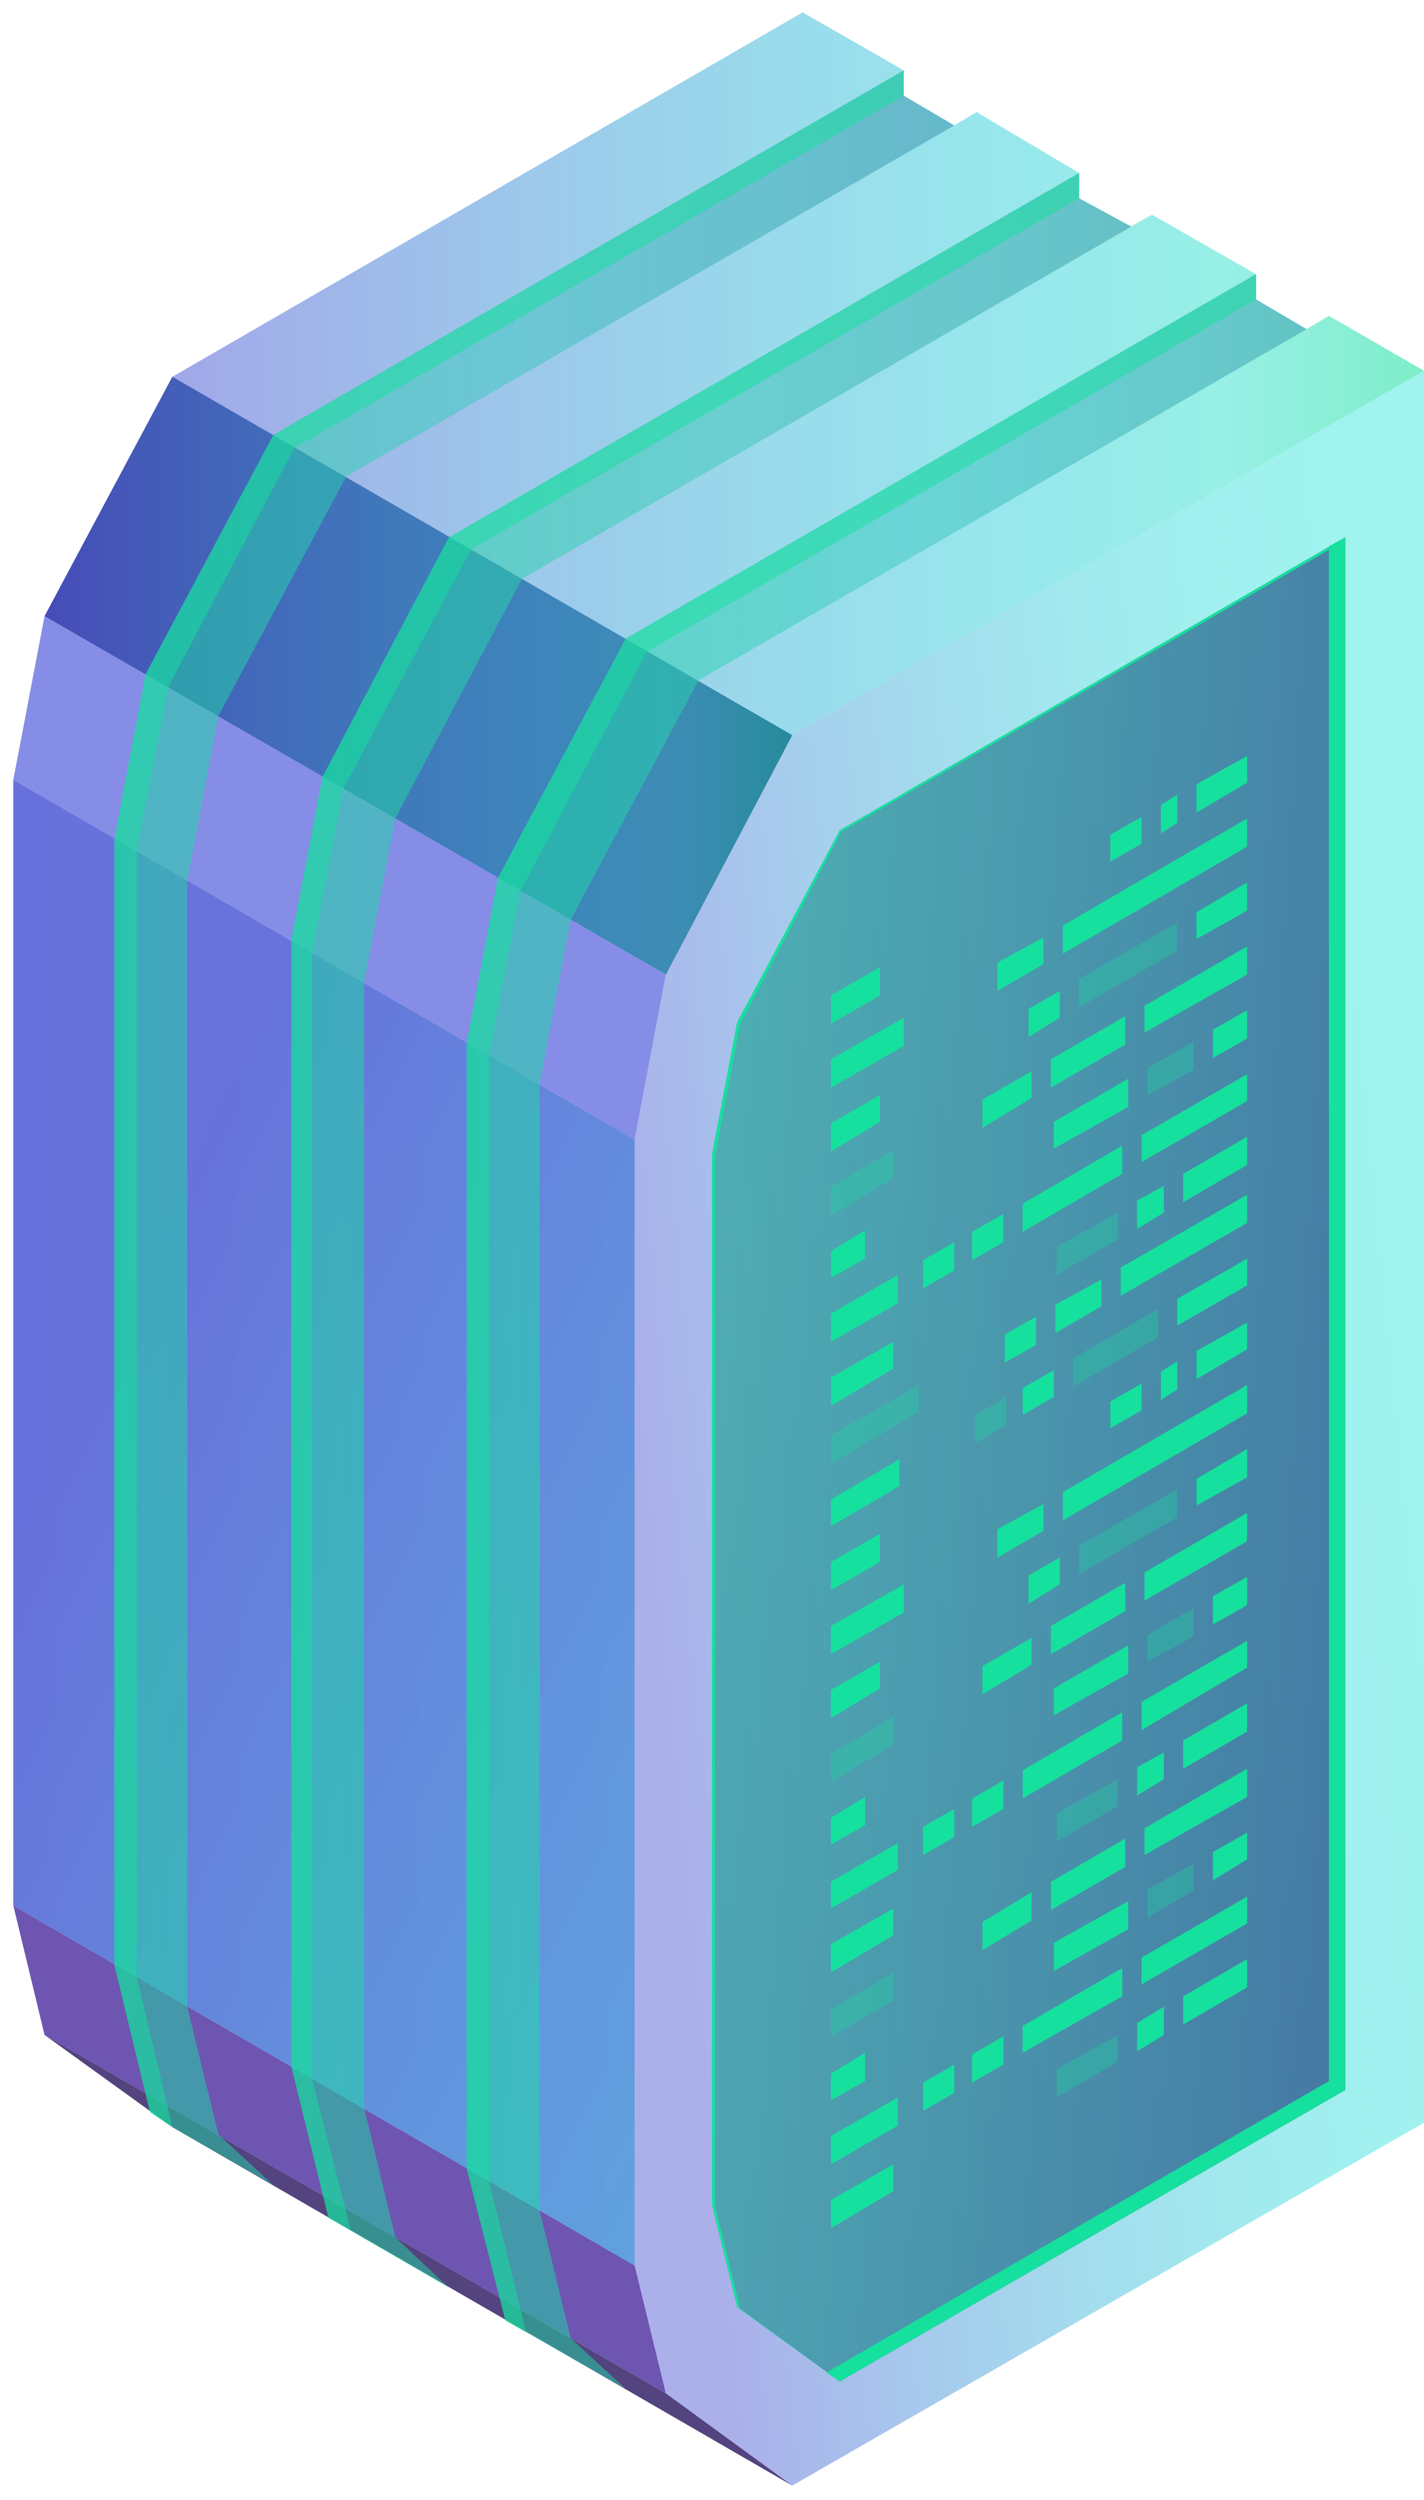 <svg width="53" height="93" viewBox="0 0 53 93" fill="none" xmlns="http://www.w3.org/2000/svg">
<path opacity="0.5" d="M29.487 27.35L24.784 36.257L23.622 42.398V84.28L24.784 89.038L29.487 92.468L53 78.968V13.795L29.487 27.35Z" fill="url(#paint0_linear_123_11024)"/>
<path opacity="0.8" d="M31.257 30.89L27.44 38.027L26.499 42.951V82.011L27.44 85.829L31.257 88.595L50.068 77.751V19.991L31.257 30.89Z" fill="url(#paint1_linear_123_11024)"/>
<path d="M27.55 85.884L26.61 82.066V43.007L27.55 38.083L31.312 30.946L50.068 20.102V19.991L31.257 30.89L27.44 38.027L26.499 42.951V82.011L27.44 85.829L31.257 88.595L27.55 85.884Z" fill="#16E09E"/>
<path d="M49.46 20.323V77.419L30.76 88.263L31.258 88.595L50.068 77.751V19.991L49.46 20.323Z" fill="#16E09E"/>
<path d="M24.784 36.257L1.658 22.924L6.416 14.016L29.487 27.35L24.784 36.257Z" fill="#363699"/>
<path opacity="0.8" d="M0.496 29.009L23.622 42.398L24.784 36.257L1.658 22.924L0.496 29.009Z" fill="#6771DF"/>
<path opacity="0.5" d="M6.416 14.016L29.487 27.35L24.784 36.257L1.658 22.924L6.416 14.016Z" fill="url(#paint2_linear_123_11024)"/>
<path opacity="0.8" d="M0.496 70.891L23.622 84.28L24.784 89.038L1.658 75.704L0.496 70.891Z" fill="#492B9E"/>
<path opacity="0.8" d="M24.784 89.038L1.658 75.704L6.416 79.134L29.487 92.468L24.784 89.038Z" fill="#28155E"/>
<path opacity="0.8" d="M23.622 42.398V84.28L0.496 70.891V29.009L23.622 42.398Z" fill="url(#paint3_linear_123_11024)"/>
<path opacity="0.5" d="M23.622 42.398V84.28L0.496 70.891V29.009L23.622 42.398Z" fill="url(#paint4_linear_123_11024)"/>
<path opacity="0.11" d="M49.459 11.748L48.629 12.246L46.748 11.139V10.199L42.876 7.986L42.101 8.428L40.165 7.377V6.437L36.347 4.168L35.517 4.666L33.636 3.56V2.619L29.874 0.461L6.416 14.016L29.487 27.35L53 13.795L49.459 11.748Z" fill="url(#paint5_linear_123_11024)"/>
<path opacity="0.5" d="M49.459 11.748L48.629 12.246L46.748 11.139V10.199L42.876 7.986L42.101 8.428L40.165 7.377V6.437L36.347 4.168L35.517 4.666L33.636 3.56V2.619L29.874 0.461L6.416 14.016L29.487 27.35L53 13.795L49.459 11.748Z" fill="url(#paint6_linear_123_11024)"/>
<path opacity="0.5" d="M8.131 26.63L12.889 17.723L35.517 4.666L33.636 3.56V2.619L10.178 16.174L5.42 25.081L4.258 31.222V73.104L5.586 78.581L6.415 79.134L10.178 81.292L8.131 79.411L6.969 74.653V32.772L8.131 26.63Z" fill="url(#paint7_linear_123_11024)"/>
<path opacity="0.5" d="M6.25 25.579L10.952 16.672L33.636 3.56V2.619L10.178 16.174L5.42 25.081L4.258 31.222V73.104L5.586 78.581L6.415 79.134L5.088 73.546V31.665L6.25 25.579Z" fill="#16E09E"/>
<path opacity="0.5" d="M14.715 30.448L19.417 21.541L42.875 7.986L42.101 8.428L40.164 7.377V6.437L16.706 19.991L12.004 28.899L10.842 34.985V76.866L12.225 82.509L16.706 85.11L14.715 83.229L13.553 78.415V36.534L14.715 30.448Z" fill="url(#paint8_linear_123_11024)"/>
<path opacity="0.5" d="M12.778 29.341L17.536 20.434L40.164 7.377V6.437L16.706 19.991L12.004 28.899L10.842 34.985V76.866L12.225 82.509L13.055 82.952L11.616 77.364V35.483L12.778 29.341Z" fill="#16E09E"/>
<path opacity="0.5" d="M21.244 34.21L26.002 25.303L48.63 12.246L46.749 11.139V10.199L23.291 23.753L18.533 32.661L17.371 38.802V80.683L18.81 86.327L23.291 88.872L21.244 86.99L20.082 82.233V40.351L21.244 34.21Z" fill="url(#paint9_linear_123_11024)"/>
<path opacity="0.5" d="M23.291 23.753L18.533 32.661L17.371 38.802V80.683L18.81 86.327L19.584 86.769L18.201 81.126V39.245L19.363 33.159L24.066 24.251L46.749 11.139V10.199L23.291 23.753Z" fill="#16E09E"/>
<path d="M41.713 48.207L46.416 45.496V44.445L41.713 47.156V48.207Z" fill="#16E09E"/>
<path d="M39.278 49.591L40.993 48.595V47.599L39.278 48.539V49.591Z" fill="#16E09E"/>
<path d="M37.398 50.697L38.56 50.033V48.982L37.398 49.646V50.697Z" fill="#16E09E"/>
<path d="M43.815 49.314L46.416 47.82V46.824L43.815 48.318V49.314Z" fill="#16E09E"/>
<path opacity="0.3" d="M39.943 51.582L43.097 49.756V48.705L39.943 50.531V51.582Z" fill="#16E09E"/>
<path d="M38.062 52.633L39.223 51.969V50.974L38.062 51.638V52.633Z" fill="#16E09E"/>
<path opacity="0.3" d="M36.292 53.685L37.454 53.021V51.97L36.292 52.634V53.685Z" fill="#16E09E"/>
<path d="M44.535 51.306L46.416 50.199V49.203L44.535 50.255V51.306Z" fill="#16E09E"/>
<path d="M43.208 52.08L43.817 51.693V50.642L43.208 51.029V52.08Z" fill="#16E09E"/>
<path d="M41.326 53.131L42.488 52.467V51.471L41.326 52.135V53.131Z" fill="#16E09E"/>
<path d="M39.556 56.562L46.416 52.578V51.527L39.556 55.51V56.562Z" fill="#16E09E"/>
<path d="M37.121 57.945L38.836 56.949V55.953L37.121 56.893V57.945Z" fill="#16E09E"/>
<path d="M44.535 56.008L46.416 54.957V53.906L44.535 55.013V56.008Z" fill="#16E09E"/>
<path opacity="0.3" d="M40.164 58.553L43.816 56.451V55.4L40.164 57.502V58.553Z" fill="#16E09E"/>
<path d="M38.283 59.66L39.445 58.94V57.945L38.283 58.608V59.66Z" fill="#16E09E"/>
<path d="M42.598 59.549L46.415 57.336V56.285L42.598 58.498V59.549Z" fill="#16E09E"/>
<path d="M39.113 61.541L41.88 59.936V58.885L39.113 60.49V61.541Z" fill="#16E09E"/>
<path d="M36.568 63.035L38.394 61.928V60.932L36.568 61.983V63.035Z" fill="#16E09E"/>
<path d="M45.144 60.434L46.416 59.715V58.664L45.144 59.383V60.434Z" fill="#16E09E"/>
<path opacity="0.3" d="M42.71 61.817L44.425 60.877V59.826L42.71 60.822V61.817Z" fill="#16E09E"/>
<path d="M39.224 63.809L41.99 62.26V61.209L39.224 62.813V63.809Z" fill="#16E09E"/>
<path d="M42.488 64.362L46.416 62.039V61.043L42.488 63.311V64.362Z" fill="#16E09E"/>
<path d="M38.062 66.907L41.768 64.75V63.699L38.062 65.856V66.907Z" fill="#16E09E"/>
<path d="M36.181 67.959L37.343 67.295V66.243L36.181 66.907V67.959Z" fill="#16E09E"/>
<path d="M34.355 69.01L35.517 68.346V67.295L34.355 67.959V69.01Z" fill="#16E09E"/>
<path d="M44.037 65.801L46.416 64.418V63.367L44.037 64.75V65.801Z" fill="#16E09E"/>
<path opacity="0.3" d="M34.189 52.523L30.925 54.459V53.408L34.189 51.527V52.523Z" fill="#16E09E"/>
<path d="M33.47 55.289L30.925 56.783V55.787L33.47 54.293V55.289Z" fill="#16E09E"/>
<path d="M32.751 58.111L30.925 59.162V58.111L32.751 57.059V58.111Z" fill="#16E09E"/>
<path d="M33.636 59.992L30.925 61.541V60.49L33.636 58.941V59.992Z" fill="#16E09E"/>
<path d="M32.751 62.813L30.925 63.92V62.869L32.751 61.817V62.813Z" fill="#16E09E"/>
<path opacity="0.3" d="M33.248 64.916L30.925 66.299V65.248L33.248 63.864V64.916Z" fill="#16E09E"/>
<path d="M32.197 67.903L30.925 68.622V67.627L32.197 66.852V67.903Z" fill="#16E09E"/>
<path d="M33.414 69.563L30.925 71.002V70.006L33.414 68.567V69.563Z" fill="#16E09E"/>
<path d="M33.248 71.997L30.925 73.38V72.329L33.248 71.001V71.997Z" fill="#16E09E"/>
<path d="M42.322 66.797L43.318 66.188V65.192L42.322 65.745V66.797Z" fill="#16E09E"/>
<path opacity="0.3" d="M39.334 68.512L41.602 67.184V66.188L39.334 67.461V68.512Z" fill="#16E09E"/>
<path d="M42.598 69.01L46.415 66.852V65.801L42.598 68.014V69.01Z" fill="#16E09E"/>
<path d="M39.113 71.057L41.88 69.452V68.401L39.113 70.006V71.057Z" fill="#16E09E"/>
<path d="M36.568 72.55L38.394 71.444V70.393L36.568 71.499V72.55Z" fill="#16E09E"/>
<path d="M45.144 69.95L46.416 69.175V68.18L45.144 68.899V69.95Z" fill="#16E09E"/>
<path opacity="0.3" d="M42.71 71.333L44.425 70.337V69.342L42.71 70.282V71.333Z" fill="#16E09E"/>
<path d="M39.224 73.325L41.99 71.776V70.725L39.224 72.274V73.325Z" fill="#16E09E"/>
<path d="M42.488 73.823L46.416 71.555V70.559L42.488 72.827V73.823Z" fill="#16E09E"/>
<path d="M38.062 76.368L41.768 74.266V73.215L38.062 75.372V76.368Z" fill="#16E09E"/>
<path d="M36.181 77.475L37.343 76.811V75.76L36.181 76.423V77.475Z" fill="#16E09E"/>
<path d="M34.355 78.526L35.517 77.862V76.811L34.355 77.475V78.526Z" fill="#16E09E"/>
<path d="M44.037 75.317L46.416 73.933V72.882L44.037 74.266V75.317Z" fill="#16E09E"/>
<path opacity="0.3" d="M33.248 74.432L30.925 75.76V74.764L33.248 73.38V74.432Z" fill="#16E09E"/>
<path d="M32.197 77.419L30.925 78.138V77.143L32.197 76.368V77.419Z" fill="#16E09E"/>
<path d="M33.414 79.079L30.925 80.517V79.466L33.414 78.028V79.079Z" fill="#16E09E"/>
<path d="M33.248 81.513L30.925 82.896V81.845L33.248 80.517V81.513Z" fill="#16E09E"/>
<path d="M42.322 76.313L43.318 75.704V74.653L42.322 75.261V76.313Z" fill="#16E09E"/>
<path opacity="0.3" d="M39.334 78.028L41.602 76.7V75.704L39.334 76.977V78.028Z" fill="#16E09E"/>
<path d="M44.535 30.227L46.416 29.12V28.124L44.535 29.175V30.227Z" fill="#16E09E"/>
<path d="M43.208 31.001L43.817 30.614V29.563L43.208 29.95V31.001Z" fill="#16E09E"/>
<path d="M41.326 32.052L42.488 31.388V30.393L41.326 31.056V32.052Z" fill="#16E09E"/>
<path d="M39.556 35.482L46.416 31.499V30.448L39.556 34.431V35.482Z" fill="#16E09E"/>
<path d="M37.121 36.865L38.836 35.87V34.874L37.121 35.814V36.865Z" fill="#16E09E"/>
<path d="M44.535 34.929L46.416 33.878V32.827L44.535 33.933V34.929Z" fill="#16E09E"/>
<path opacity="0.3" d="M40.164 37.474L43.816 35.372V34.321L40.164 36.423V37.474Z" fill="#16E09E"/>
<path d="M38.283 38.581L39.445 37.862V36.866L38.283 37.53V38.581Z" fill="#16E09E"/>
<path d="M42.598 38.415L46.415 36.257V35.206L42.598 37.419V38.415Z" fill="#16E09E"/>
<path d="M39.113 40.462L41.88 38.857V37.806L39.113 39.411V40.462Z" fill="#16E09E"/>
<path d="M36.568 41.956L38.394 40.849V39.853L36.568 40.904V41.956Z" fill="#16E09E"/>
<path d="M45.144 39.355L46.416 38.636V37.585L45.144 38.304V39.355Z" fill="#16E09E"/>
<path opacity="0.3" d="M42.71 40.738L44.425 39.798V38.747L42.71 39.742V40.738Z" fill="#16E09E"/>
<path d="M39.224 42.73L41.99 41.181V40.13L39.224 41.734V42.73Z" fill="#16E09E"/>
<path d="M42.488 43.228L46.416 40.96V39.964L42.488 42.232V43.228Z" fill="#16E09E"/>
<path d="M38.062 45.828L41.768 43.671V42.62L38.062 44.777V45.828Z" fill="#16E09E"/>
<path d="M36.181 46.88L37.343 46.216V45.165L36.181 45.828V46.88Z" fill="#16E09E"/>
<path d="M34.355 47.931L35.517 47.267V46.216L34.355 46.88V47.931Z" fill="#16E09E"/>
<path d="M44.037 44.722L46.416 43.339V42.288L44.037 43.671V44.722Z" fill="#16E09E"/>
<path d="M32.751 37.032L30.925 38.083V37.032L32.751 35.98V37.032Z" fill="#16E09E"/>
<path d="M33.636 38.913L30.925 40.462V39.411L33.636 37.862V38.913Z" fill="#16E09E"/>
<path d="M32.751 41.734L30.925 42.841V41.79L32.751 40.738V41.734Z" fill="#16E09E"/>
<path opacity="0.3" d="M33.248 43.837L30.925 45.22V44.169L33.248 42.785V43.837Z" fill="#16E09E"/>
<path d="M32.197 46.824L30.925 47.543V46.547L32.197 45.773V46.824Z" fill="#16E09E"/>
<path d="M33.414 48.484L30.925 49.922V48.871L33.414 47.433V48.484Z" fill="#16E09E"/>
<path d="M33.248 50.918L30.925 52.301V51.25L33.248 49.922V50.918Z" fill="#16E09E"/>
<path d="M42.322 45.718L43.318 45.109V44.113L42.322 44.666V45.718Z" fill="#16E09E"/>
<path opacity="0.3" d="M39.334 47.433L41.602 46.105V45.109L39.334 46.382V47.433Z" fill="#16E09E"/>
<defs>
<linearGradient id="paint0_linear_123_11024" x1="24" y1="56" x2="53.007" y2="53.154" gradientUnits="userSpaceOnUse">
<stop stop-color="#5761D7"/>
<stop offset="0.073" stop-color="#5472D8"/>
<stop offset="0.279" stop-color="#4E9CDB"/>
<stop offset="0.48" stop-color="#49BDDD"/>
<stop offset="0.671" stop-color="#45D5DF"/>
<stop offset="0.849" stop-color="#43E3E0"/>
<stop offset="1" stop-color="#42E8E0"/>
</linearGradient>
<linearGradient id="paint1_linear_123_11024" x1="-1.89" y1="51.49" x2="76.659" y2="56.675" gradientUnits="userSpaceOnUse">
<stop stop-color="#16E09E"/>
<stop offset="0.221" stop-color="#3CC8AF"/>
<stop offset="0.715" stop-color="#2D528E"/>
<stop offset="1" stop-color="#24126A"/>
</linearGradient>
<linearGradient id="paint2_linear_123_11024" x1="1.665" y1="25.129" x2="29.489" y2="25.129" gradientUnits="userSpaceOnUse">
<stop stop-color="#5761D7"/>
<stop offset="0.073" stop-color="#5472D8"/>
<stop offset="0.279" stop-color="#4E9CDB"/>
<stop offset="0.48" stop-color="#49BDDD"/>
<stop offset="0.671" stop-color="#45D5DF"/>
<stop offset="0.849" stop-color="#43E3D0"/>
<stop offset="1" stop-color="#16E09E"/>
</linearGradient>
<linearGradient id="paint3_linear_123_11024" x1="0.498" y1="56.661" x2="23.628" y2="56.661" gradientUnits="userSpaceOnUse">
<stop stop-color="#5761D7"/>
<stop offset="1" stop-color="#5472D8"/>
</linearGradient>
<linearGradient id="paint4_linear_123_11024" x1="0.498" y1="56.661" x2="70" y2="91" gradientUnits="userSpaceOnUse">
<stop stop-color="#5761D7"/>
<stop offset="0.073" stop-color="#5472D8"/>
<stop offset="0.279" stop-color="#4E9CDB"/>
<stop offset="0.48" stop-color="#49BDDD"/>
<stop offset="0.671" stop-color="#45D5DF"/>
<stop offset="0.849" stop-color="#43E3E0"/>
<stop offset="1" stop-color="#42E8E0"/>
</linearGradient>
<linearGradient id="paint5_linear_123_11024" x1="6.427" y1="13.896" x2="53.003" y2="13.896" gradientUnits="userSpaceOnUse">
<stop stop-color="#5761D7"/>
<stop offset="0.073" stop-color="#5472D8"/>
<stop offset="0.279" stop-color="#4E9CDB"/>
<stop offset="0.48" stop-color="#49BDDD"/>
<stop offset="0.671" stop-color="#45D5DF"/>
<stop offset="0.849" stop-color="#43E3D0"/>
<stop offset="1" stop-color="#16E09E"/>
</linearGradient>
<linearGradient id="paint6_linear_123_11024" x1="6.427" y1="13.896" x2="53.003" y2="13.896" gradientUnits="userSpaceOnUse">
<stop stop-color="#5761D7"/>
<stop offset="0.073" stop-color="#5472D8"/>
<stop offset="0.279" stop-color="#4E9CDB"/>
<stop offset="0.48" stop-color="#49BDDD"/>
<stop offset="0.671" stop-color="#45D5DF"/>
<stop offset="0.849" stop-color="#43E3D0"/>
<stop offset="1" stop-color="#16E09E"/>
</linearGradient>
<linearGradient id="paint7_linear_123_11024" x1="4.273" y1="41.969" x2="71.12" y2="41.969" gradientUnits="userSpaceOnUse">
<stop stop-color="#16E09E"/>
<stop offset="0.221" stop-color="#3CC8C0"/>
<stop offset="0.715" stop-color="#2D528E"/>
<stop offset="1" stop-color="#24126A"/>
</linearGradient>
<linearGradient id="paint8_linear_123_11024" x1="10.824" y1="45.758" x2="82.999" y2="45.758" gradientUnits="userSpaceOnUse">
<stop stop-color="#16E09E"/>
<stop offset="0.221" stop-color="#3CC8B7"/>
<stop offset="0.715" stop-color="#2D528E"/>
<stop offset="1" stop-color="#24126A"/>
</linearGradient>
<linearGradient id="paint9_linear_123_11024" x1="17.387" y1="49.547" x2="91.105" y2="49.547" gradientUnits="userSpaceOnUse">
<stop stop-color="#16E09E"/>
<stop offset="0.221" stop-color="#3CC8C0"/>
<stop offset="0.715" stop-color="#2D528E"/>
<stop offset="1" stop-color="#24126A"/>
</linearGradient>
</defs>
</svg>
